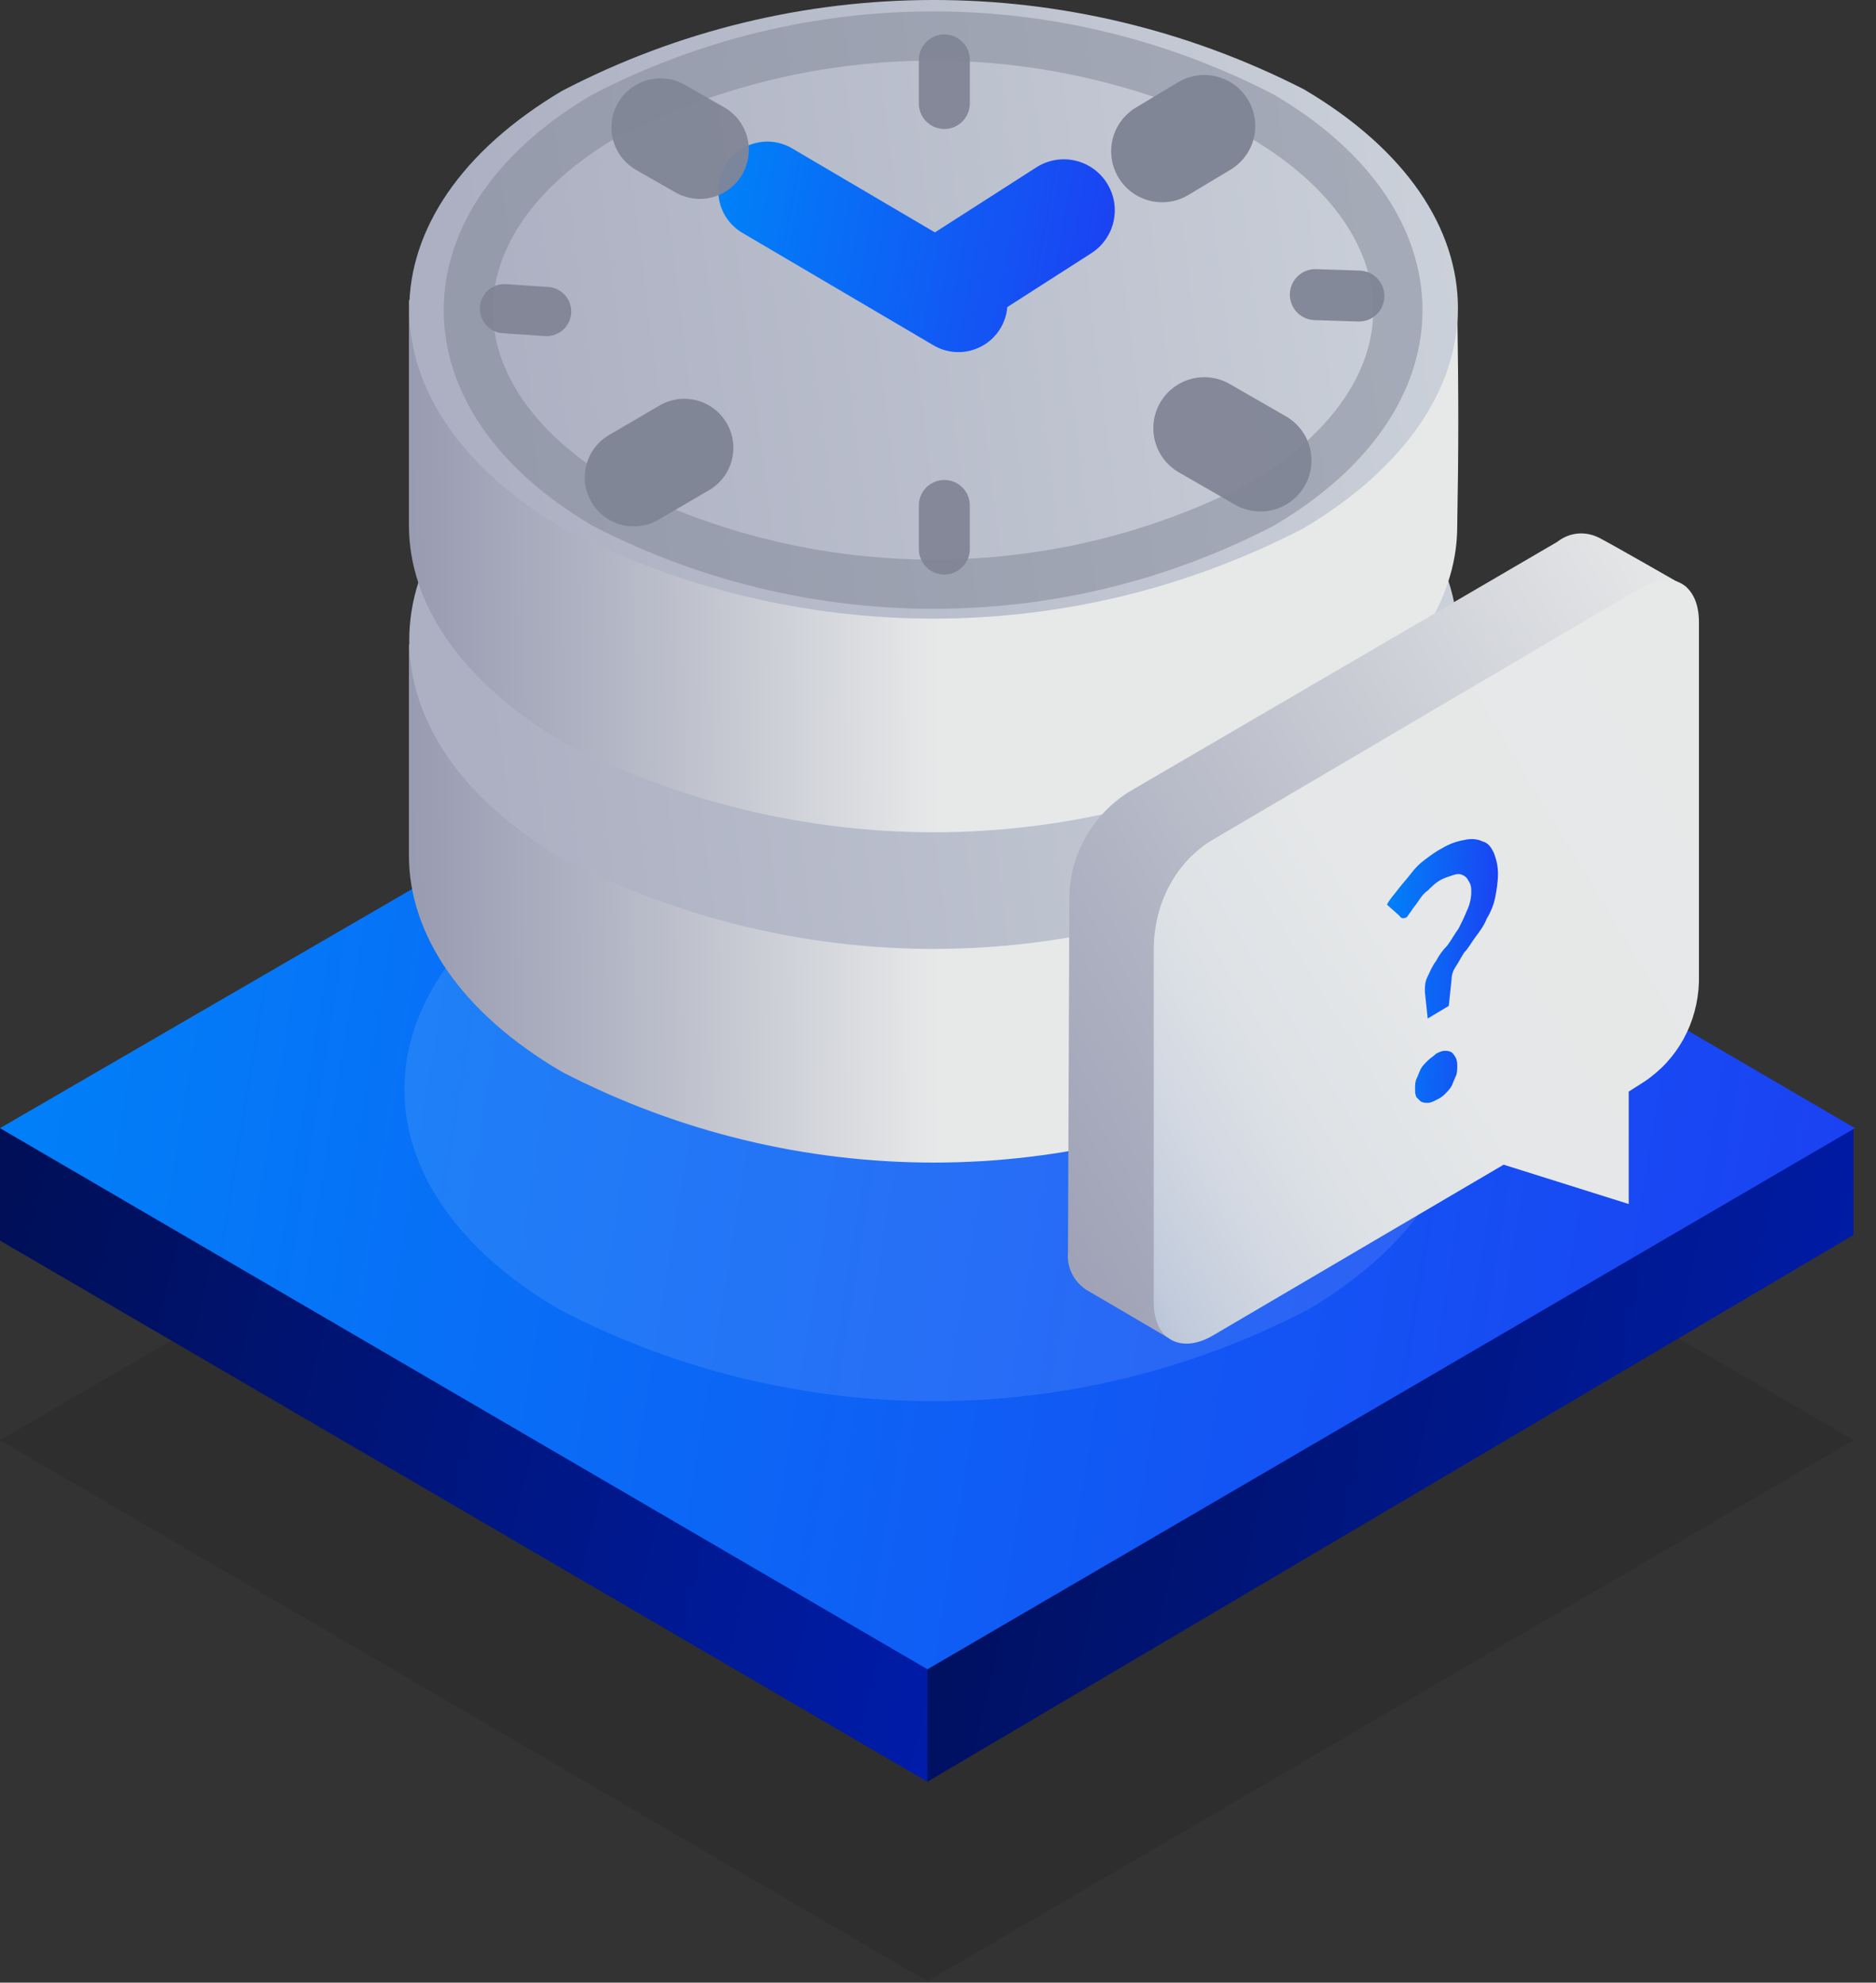 <svg xmlns="http://www.w3.org/2000/svg" width="53" height="56" viewBox="0 0 53 56" fill="none"><rect x="0" y="0" width="53" height="56" fill="#333333" stroke="none"/><path opacity="0.95" d="M26.759 2.208V3.479" stroke="#818696" stroke-width="1.44" stroke-linecap="round" stroke-linejoin="round"></path><path opacity="0.1" d="M0 40.678L26.202 55.963L52.365 40.678L26.202 25.433L0 40.678Z" fill="url(#paint0_linear_2155_931)"></path><path d="M28.267 45.919L0 31.865V35.041L26.202 50.325L28.267 45.919Z" fill="url(#paint1_linear_2155_931)"></path><path d="M52.365 34.882V31.865L26.202 46.395V50.325L52.365 34.882Z" fill="url(#paint2_linear_2155_931)"></path><path d="M0 31.865L26.202 47.149L52.405 31.865L26.282 16.62L0 31.865Z" fill="url(#paint3_linear_2155_931)"></path><path opacity="0.1" fill-rule="evenodd" clip-rule="evenodd" d="M15.801 24.52C22.431 21.066 30.331 21.066 36.961 24.52C42.797 27.974 42.797 33.532 36.961 36.986C30.331 40.44 22.431 40.44 15.801 36.986C9.965 33.572 9.965 27.974 15.801 24.52Z" fill="white"></path><path fill-rule="evenodd" clip-rule="evenodd" d="M11.553 18.208C18.103 14.794 34.579 14.873 41.169 18.287C41.209 21.027 41.209 21.94 41.169 24.203C41.13 26.466 39.7 28.609 36.842 30.277C30.291 33.691 22.47 33.691 15.88 30.277C13.022 28.609 11.553 26.386 11.553 24.163C11.553 21.94 11.553 21.543 11.553 18.208Z" fill="url(#paint4_linear_2155_931)"></path><path fill-rule="evenodd" clip-rule="evenodd" d="M15.88 11.895C22.47 8.481 30.252 8.481 36.842 11.895C42.638 15.309 42.638 20.828 36.842 24.242C30.291 27.656 22.47 27.656 15.88 24.242C10.123 20.867 10.123 15.309 15.88 11.895Z" fill="url(#paint5_linear_2155_931)"></path><path fill-rule="evenodd" clip-rule="evenodd" d="M11.553 8.481C18.103 5.067 34.579 5.146 41.169 8.56C41.209 11.3 41.209 12.61 41.169 14.873C41.169 17.056 39.661 19.279 36.842 20.947C30.291 24.361 22.47 24.361 15.88 20.947C13.022 19.24 11.553 17.056 11.553 14.833C11.553 12.61 11.553 11.816 11.553 8.481Z" fill="url(#paint6_linear_2155_931)"></path><path fill-rule="evenodd" clip-rule="evenodd" d="M15.88 2.566C22.43 -0.849 30.252 -0.849 36.842 2.526C42.638 5.94 42.638 11.459 36.842 14.912C30.291 18.327 22.47 18.327 15.88 14.912C10.123 11.498 10.123 5.98 15.88 2.566Z" fill="url(#paint7_linear_2155_931)"></path><path fill-rule="evenodd" clip-rule="evenodd" d="M20.483 4.682C20.871 4.023 21.72 3.803 22.379 4.191L26.413 6.564L29.277 4.728C29.947 4.299 30.837 4.493 31.266 5.163C31.696 5.833 31.501 6.723 30.831 7.152L28.457 8.674C28.441 8.876 28.38 9.077 28.27 9.263C27.882 9.922 27.034 10.142 26.374 9.754L20.975 6.578C20.316 6.19 20.096 5.342 20.483 4.682Z" fill="url(#paint8_linear_2155_931)"></path><path opacity="0.95" d="M19.771 4.233L18.659 3.598" stroke="#818696" stroke-width="2.77" stroke-linecap="round" stroke-linejoin="round"></path><path opacity="0.95" d="M15.443 8.799L14.252 8.719" stroke="#818696" stroke-width="1.39" stroke-linecap="round" stroke-linejoin="round"></path><path opacity="0.95" d="M38.391 8.362L37.16 8.322" stroke="#818696" stroke-width="1.44" stroke-linecap="round" stroke-linejoin="round"></path><path opacity="0.95" d="M35.611 13.007L34.023 12.094" stroke="#818696" stroke-width="2.88" stroke-linecap="round" stroke-linejoin="round"></path><path d="M32.832 4.273L34.023 3.558" stroke="#818696" stroke-width="2.88" stroke-linecap="round" stroke-linejoin="round"></path><path d="M17.905 13.483L19.334 12.649" stroke="#818696" stroke-width="2.77" stroke-linecap="round" stroke-linejoin="round"></path><path opacity="0.5" d="M17.072 3.28C22.907 0.263 29.815 0.263 35.651 3.28C40.773 6.298 40.773 11.22 35.651 14.238C29.855 17.255 22.907 17.255 17.072 14.238C11.95 11.22 11.95 6.298 17.072 3.28Z" stroke="#818696" stroke-width="1.39" stroke-linecap="round" stroke-linejoin="round"></path><path opacity="0.95" d="M26.679 14.277V15.508" stroke="#818696" stroke-width="1.44" stroke-linecap="round" stroke-linejoin="round"></path><path opacity="0.95" d="M26.679 1.692V2.923" stroke="#818696" stroke-width="1.44" stroke-linecap="round" stroke-linejoin="round"></path><path fill-rule="evenodd" clip-rule="evenodd" d="M44.067 29.165L43.67 29.403L43.71 32.579L40.057 31.547L32.991 37.78C32.991 37.78 30.966 36.589 30.688 36.43C30.331 36.192 30.132 35.795 30.172 35.358L30.212 25.274C30.251 24.083 30.887 23.011 31.879 22.376L43.988 15.309C44.345 15.031 44.782 14.992 45.179 15.19C45.496 15.349 47.64 16.58 47.64 16.58L45.774 26.306C45.655 27.458 45.06 28.53 44.067 29.165Z" fill="url(#paint9_linear_2155_931)"></path><path fill-rule="evenodd" clip-rule="evenodd" d="M46.45 30.555L46.014 30.832V34.008L42.48 32.897L34.302 37.701C33.389 38.256 32.595 37.859 32.595 36.788V26.704C32.634 25.512 33.19 24.401 34.183 23.766L46.331 16.62C47.244 16.064 47.998 16.5 47.998 17.572V27.736C47.959 28.887 47.403 29.919 46.45 30.555Z" fill="url(#paint10_linear_2155_931)"></path><path d="M39.184 25.552C39.263 25.393 39.382 25.274 39.501 25.116C39.62 24.957 39.739 24.838 39.858 24.679C39.978 24.52 40.097 24.401 40.255 24.282C40.414 24.163 40.573 24.044 40.732 23.964C40.93 23.845 41.129 23.766 41.367 23.726C41.526 23.686 41.724 23.686 41.883 23.766C42.042 23.805 42.121 23.924 42.201 24.083C42.28 24.282 42.32 24.48 42.32 24.679C42.32 24.917 42.28 25.155 42.24 25.354C42.201 25.552 42.121 25.751 42.002 25.949C41.923 26.148 41.804 26.307 41.685 26.465C41.566 26.624 41.486 26.783 41.367 26.902C41.288 27.021 41.208 27.18 41.129 27.299C41.05 27.418 41.01 27.537 41.01 27.656L40.93 28.411L40.335 28.768L40.255 28.014C40.255 27.855 40.255 27.736 40.335 27.577C40.414 27.418 40.454 27.299 40.573 27.14C40.653 26.982 40.772 26.823 40.891 26.704C41.01 26.545 41.089 26.386 41.208 26.227C41.288 26.068 41.367 25.91 41.447 25.711C41.526 25.552 41.566 25.354 41.566 25.195C41.566 25.076 41.566 24.996 41.486 24.877C41.447 24.798 41.407 24.758 41.327 24.718C41.248 24.679 41.169 24.679 41.05 24.718C40.93 24.758 40.811 24.798 40.732 24.838C40.573 24.917 40.454 25.036 40.335 25.155C40.216 25.235 40.136 25.354 40.057 25.473C39.978 25.592 39.898 25.671 39.858 25.751C39.819 25.791 39.779 25.87 39.739 25.91C39.66 25.949 39.581 25.949 39.541 25.87L39.184 25.552ZM39.978 30.753C39.978 30.674 39.978 30.555 40.017 30.475C40.057 30.396 40.097 30.277 40.136 30.197C40.176 30.118 40.255 30.038 40.335 29.959C40.414 29.88 40.494 29.84 40.573 29.761C40.653 29.721 40.732 29.681 40.811 29.681C40.891 29.681 40.93 29.681 41.01 29.721C41.05 29.761 41.089 29.8 41.129 29.88C41.169 29.959 41.169 30.038 41.169 30.118C41.169 30.197 41.169 30.316 41.129 30.396C41.089 30.475 41.05 30.594 41.01 30.674C40.97 30.753 40.891 30.832 40.811 30.912C40.732 30.991 40.653 31.031 40.573 31.071C40.494 31.11 40.414 31.15 40.335 31.15C40.255 31.15 40.216 31.15 40.136 31.11C40.097 31.071 40.057 31.031 40.017 30.991C39.978 30.912 39.978 30.832 39.978 30.753Z" fill="url(#paint11_linear_2155_931)"></path><defs><linearGradient id="paint0_linear_2155_931" x1="42.336" y1="52.368" x2="10.714" y2="29.485" gradientUnits="userSpaceOnUse"><stop></stop><stop offset="1"></stop></linearGradient><linearGradient id="paint1_linear_2155_931" x1="28.267" y1="46.415" x2="-1.326" y2="38.994" gradientUnits="userSpaceOnUse"><stop stop-color="#001DAC"></stop><stop offset="1" stop-color="#000F57"></stop></linearGradient><linearGradient id="paint2_linear_2155_931" x1="52.365" y1="46.415" x2="24.741" y2="40.003" gradientUnits="userSpaceOnUse"><stop stop-color="#001DAC"></stop><stop offset="1" stop-color="#000F57"></stop></linearGradient><linearGradient id="paint3_linear_2155_931" x1="-3.6602e-07" y1="18.854" x2="54.561" y2="27.795" gradientUnits="userSpaceOnUse"><stop stop-color="#0082F8"></stop><stop offset="1" stop-color="#1C40F2"></stop></linearGradient><linearGradient id="paint4_linear_2155_931" x1="42.078" y1="24.162" x2="5.038" y2="24.396" gradientUnits="userSpaceOnUse"><stop offset="0.42" stop-color="#E7E9E9"></stop><stop offset="0.68" stop-color="#B1B4C3"></stop><stop offset="0.88" stop-color="#8F92AA"></stop><stop offset="0.99" stop-color="#8285A1"></stop></linearGradient><linearGradient id="paint5_linear_2155_931" x1="42.95" y1="15.989" x2="13.54" y2="19.677" gradientUnits="userSpaceOnUse"><stop stop-color="#CDD3DB"></stop><stop offset="1" stop-color="#ACB0C2"></stop></linearGradient><linearGradient id="paint6_linear_2155_931" x1="42.082" y1="14.633" x2="5.038" y2="14.867" gradientUnits="userSpaceOnUse"><stop offset="0.42" stop-color="#E7E9E9"></stop><stop offset="0.68" stop-color="#B1B4C3"></stop><stop offset="0.88" stop-color="#8F92AA"></stop><stop offset="0.99" stop-color="#8285A1"></stop></linearGradient><linearGradient id="paint7_linear_2155_931" x1="42.952" y1="6.66" x2="13.542" y2="10.344" gradientUnits="userSpaceOnUse"><stop stop-color="#CDD3DB"></stop><stop offset="1" stop-color="#ACB0C2"></stop></linearGradient><linearGradient id="paint8_linear_2155_931" x1="20.292" y1="4.434" x2="31.893" y2="6.521" gradientUnits="userSpaceOnUse"><stop stop-color="#0082F8"></stop><stop offset="1" stop-color="#1C40F2"></stop></linearGradient><linearGradient id="paint9_linear_2155_931" x1="50.29" y1="19.887" x2="16.287" y2="40.542" gradientUnits="userSpaceOnUse"><stop stop-color="#E7E9E9"></stop><stop offset="0.46" stop-color="#B1B4C3"></stop><stop offset="0.81" stop-color="#8F92AA"></stop><stop offset="0.99" stop-color="#8285A1"></stop></linearGradient><linearGradient id="paint10_linear_2155_931" x1="50.335" y1="22.668" x2="28.384" y2="36.004" gradientUnits="userSpaceOnUse"><stop stop-color="#E7E9E9"></stop><stop offset="0.45" stop-color="#E5E7E8"></stop><stop offset="0.63" stop-color="#DEE2E6"></stop><stop offset="0.75" stop-color="#D2D8E2"></stop><stop offset="0.86" stop-color="#C1CBDB"></stop><stop offset="0.94" stop-color="#ABB9D4"></stop><stop offset="1" stop-color="#98AACD"></stop></linearGradient><linearGradient id="paint11_linear_2155_931" x1="39.184" y1="24.245" x2="42.531" y2="24.38" gradientUnits="userSpaceOnUse"><stop stop-color="#0082F8"></stop><stop offset="1" stop-color="#1C40F2"></stop></linearGradient></defs></svg>